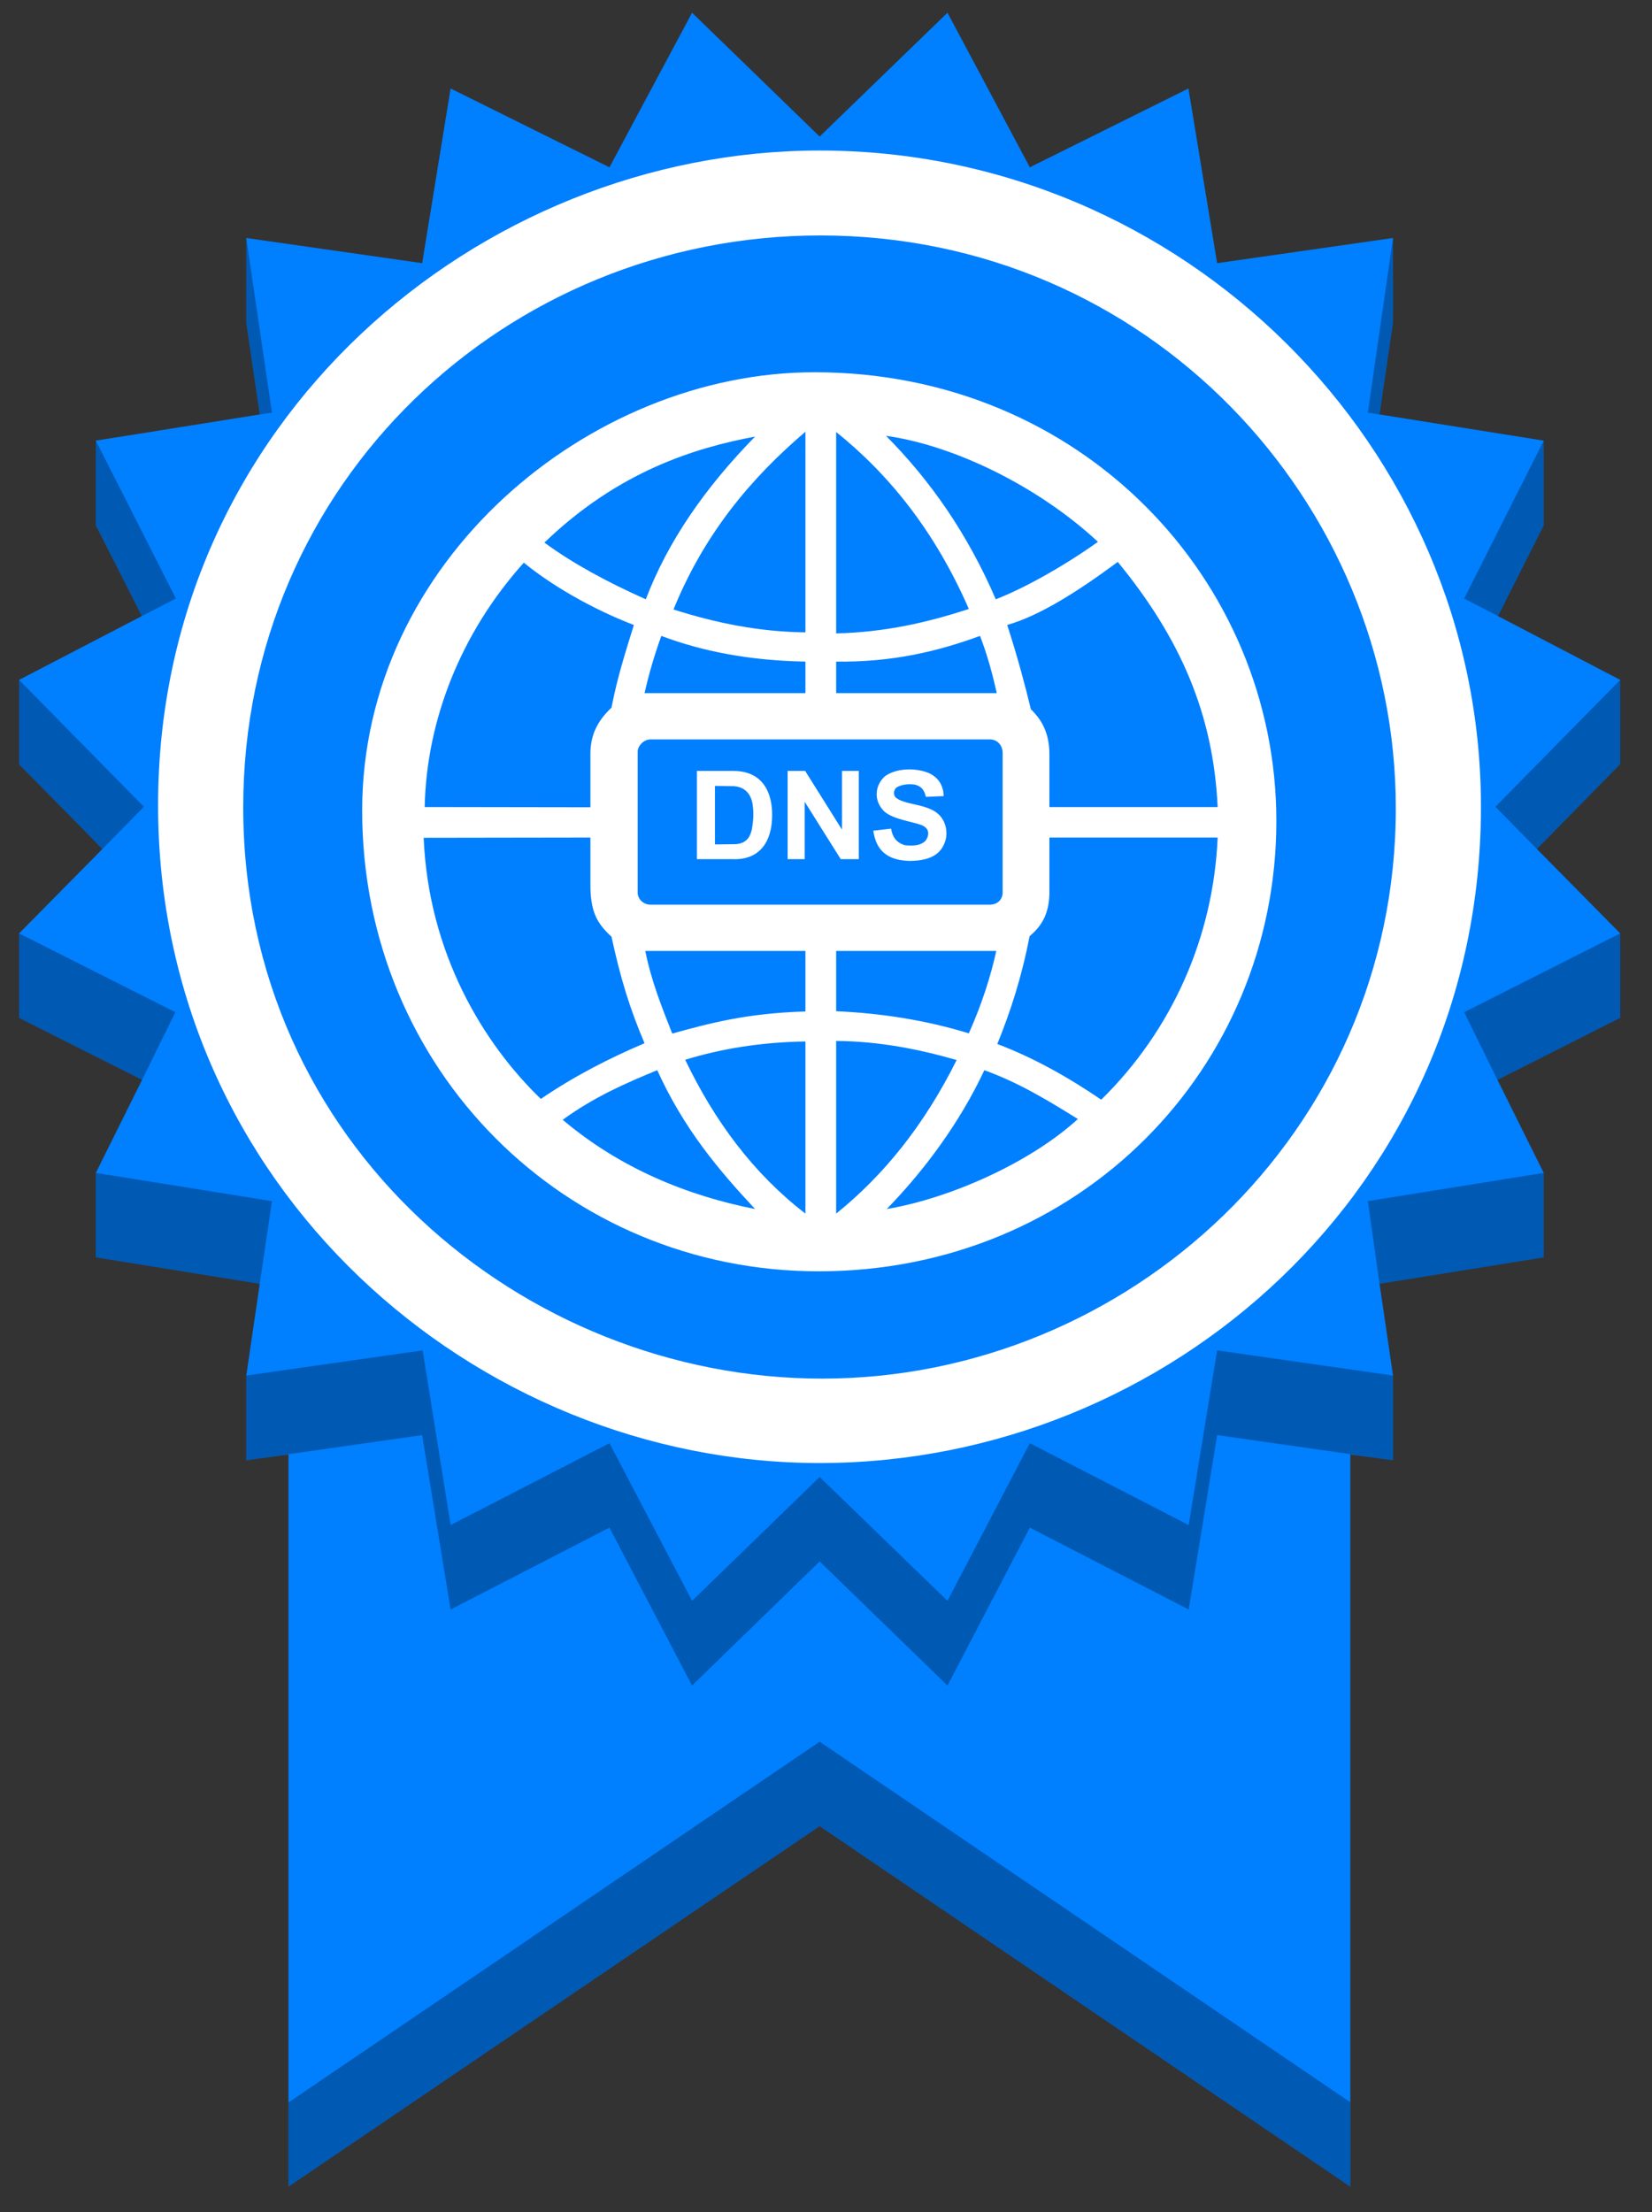 <?xml version="1.0" encoding="UTF-8"?>
<!DOCTYPE svg PUBLIC "-//W3C//DTD SVG 1.1//EN" "http://www.w3.org/Graphics/SVG/1.1/DTD/svg11.dtd">
<svg xmlns="http://www.w3.org/2000/svg" xmlns:xlink="http://www.w3.org/1999/xlink" version="1.1" width="65px" height="87px" viewBox="-0.5 -0.5 65 87"><rect x="-0.5" y="-0.5" width="65" height="87" fill="#333333" stroke="none"/><defs/><g><path d="M 52.63 56.7 L 52.63 85.5 L 31.75 71.32 L 10.85 85.5 L 10.85 56.7 L 9.19 56.93 L 9.19 53.6 L 9.72 49.99 L 3.27 48.95 L 3.27 45.63 L 5.09 41.97 L 0.25 39.53 L 0.25 36.21 L 3.53 32.89 L 0.25 29.56 L 0.25 26.24 L 5.08 23.73 L 3.27 20.16 L 3.27 16.83 L 9.72 15.8 L 9.19 12.2 L 9.19 8.86 L 16.11 9.85 L 17.23 2.98 L 23.48 6.08 L 26.73 0 L 31.75 4.87 L 36.78 0 L 40.02 6.08 L 46.26 2.98 L 47.39 9.85 L 54.31 8.86 L 54.31 12.18 L 53.78 15.8 L 60.24 16.83 L 60.24 20.16 L 58.44 23.73 L 63.25 26.24 L 63.25 29.55 L 59.97 32.89 L 63.25 36.21 L 63.25 39.53 L 58.42 41.97 L 60.24 45.63 L 60.24 48.95 L 53.78 49.99 L 54.31 53.6 L 54.31 56.93 Z" fill="#007fff" stroke="none" pointer-events="none"/><path d="M 53.32 46.74 L 60.24 45.63 L 60.24 48.95 L 53.78 49.99 Z M 57.11 39.31 L 63.25 36.21 L 63.25 39.53 L 58.42 41.97 Z M 58.34 31.23 L 63.25 26.24 L 63.25 29.55 L 59.97 32.89 Z M 57.11 23.04 L 60.24 16.83 L 60.24 20.16 L 58.44 23.73 Z M 53.32 15.73 L 54.31 8.86 L 54.31 12.18 L 53.78 15.8 Z M 9.72 15.8 L 9.19 12.2 L 9.19 8.86 L 10.2 15.73 Z M 5.08 23.73 L 3.27 20.16 L 3.27 16.83 L 6.42 23.04 Z M 3.53 32.89 L 0.25 29.56 L 0.25 26.24 L 5.16 31.23 Z M 5.09 41.97 L 0.25 39.53 L 0.25 36.21 L 6.4 39.31 Z M 9.72 49.99 L 3.27 48.95 L 3.27 45.63 L 10.2 46.74 Z M 52.63 85.5 L 31.75 71.32 L 10.85 85.5 L 10.85 82.19 L 31.75 68 L 52.63 82.18 Z M 54.31 53.6 L 54.31 56.93 L 47.39 55.94 L 46.27 62.8 L 40.02 59.58 L 36.78 65.79 L 31.75 60.91 L 26.73 65.79 L 23.48 59.58 L 17.23 62.8 L 16.11 55.94 L 9.19 56.93 L 9.19 53.6 L 16.13 52.61 L 17.23 59.48 L 23.48 56.26 L 26.73 62.46 L 31.75 57.59 L 36.78 62.46 L 40.02 56.26 L 46.27 59.48 L 47.39 52.61 Z" fill-opacity="0.3" fill="#000000" stroke="none" pointer-events="none"/><rect x="0.25" y="0" width="0" height="0" fill="none" stroke="#000000" pointer-events="none"/><path d="M 18.58 34.55 C 19.92 34.55 21.03 33.45 21.03 32.15 C 21.03 30.36 19.63 29.56 18.46 29.56 C 17.12 29.56 16.01 30.67 16.01 32.07 C 16.01 33.59 17.27 34.55 18.58 34.55 Z M 31.97 35.77 C 30.69 38.76 27.42 42.09 22.52 41.86 C 18.15 41.76 12.92 38.25 13.1 32.03 C 13.28 26.85 17.68 22.56 22.98 22.7 C 27.18 22.73 30.08 25.31 31.18 27.19 L 36.66 27.19 L 38.23 29.78 L 42.03 29.46 L 43.46 30.88 L 44.81 31.23 L 48.28 29.24 L 51.86 32.56 L 50.07 35.77 Z M 31.85 53.72 C 43.86 53.72 54.42 44.08 54.42 31.29 C 54.42 19.23 44.66 8.76 31.78 8.76 C 19.4 8.76 9.07 18.5 9.07 31.25 C 9.07 44.49 20.07 53.72 31.85 53.72 Z M 31.75 57.04 C 18.17 57.04 5.72 46.16 5.72 31.17 C 5.72 16.08 18.33 5.42 31.75 5.42 C 46.05 5.42 57.77 17.07 57.77 31.23 C 57.77 46.18 45.5 57.04 31.75 57.04 Z" fill="#ffffff" stroke="none" pointer-events="none"/><path d="M 39.13 24.08 C 40.42 23.71 41.91 22.76 43.48 21.6 C 45.95 24.61 47.24 27.59 47.41 31.24 L 40.79 31.24 L 40.79 29.16 C 40.79 28.2 40.38 27.71 40.06 27.39 C 39.83 26.44 39.55 25.38 39.13 24.08 Z M 38.68 23.07 C 37.56 20.47 36.09 18.38 34.36 16.64 C 37.08 17.02 40.39 18.66 42.7 20.81 C 41.47 21.69 39.89 22.6 38.68 23.07 Z M 32.4 26.76 L 32.4 25.52 C 34.63 25.55 36.42 25.11 38.06 24.51 C 38.35 25.26 38.55 26.01 38.72 26.76 Z M 32.4 24.41 L 32.4 16.49 C 34.49 18.17 36.29 20.4 37.62 23.45 C 36 23.98 34.3 24.37 32.4 24.41 Z M 24.91 23.07 C 23.41 22.4 22.05 21.67 20.92 20.84 C 23.86 18.01 26.88 17.11 29.21 16.67 C 27.23 18.69 25.77 20.81 24.91 23.07 Z M 26 23.47 C 27.23 20.45 29.08 18.28 31.19 16.48 L 31.19 24.37 C 29.37 24.35 27.66 24 26 23.47 Z M 24.86 26.76 C 25.01 26.12 25.18 25.46 25.52 24.51 C 27.09 25.1 28.94 25.48 31.19 25.52 L 31.19 26.76 Z M 16.21 31.24 C 16.28 27.83 17.63 24.39 20.11 21.63 C 21.5 22.76 23.23 23.62 24.44 24.08 C 24.13 25.09 23.8 26.09 23.56 27.33 C 23.05 27.82 22.71 28.36 22.73 29.24 L 22.73 31.25 Z M 33.86 32.17 C 33.94 32.68 34.16 33.32 35.26 33.36 C 36.21 33.36 36.57 33.02 36.71 32.52 C 36.8 32.14 36.69 31.6 36.17 31.35 C 35.68 31.11 35.05 31.12 34.75 30.87 C 34.63 30.76 34.66 30.55 34.79 30.46 C 35.03 30.33 35.32 30.33 35.5 30.36 C 35.81 30.44 35.88 30.64 35.93 30.84 L 36.63 30.81 C 36.62 30.44 36.47 30.1 36.04 29.9 C 35.46 29.67 34.72 29.73 34.32 30.03 C 33.94 30.36 33.84 30.98 34.3 31.42 C 34.64 31.72 35.41 31.82 35.73 31.94 C 36.13 32.08 36.04 32.4 35.92 32.56 C 35.74 32.75 35.46 32.78 35.1 32.74 C 34.83 32.66 34.63 32.49 34.56 32.09 Z M 30.49 33.29 L 31.16 33.29 L 31.16 31.03 L 32.58 33.29 L 33.29 33.29 L 33.29 29.82 L 32.63 29.82 L 32.63 32.13 L 31.18 29.82 L 30.49 29.82 Z M 27.63 32.71 L 27.63 30.41 L 28.38 30.42 C 28.62 30.44 28.98 30.54 29.1 31.06 C 29.17 31.46 29.14 31.81 29.08 32.13 C 29.01 32.43 28.86 32.67 28.45 32.7 Z M 26.92 33.29 L 28.33 33.29 C 29.41 33.33 29.87 32.58 29.88 31.6 C 29.9 30.77 29.58 29.79 28.29 29.82 L 26.92 29.82 Z M 25.09 35.08 C 24.81 35.08 24.59 34.85 24.59 34.61 L 24.59 29.07 C 24.59 28.83 24.83 28.58 25.1 28.58 L 38.44 28.58 C 38.77 28.58 38.95 28.84 38.95 29.12 L 38.95 34.59 C 38.95 34.87 38.76 35.09 38.41 35.08 Z M 42.83 42.75 C 41.52 41.86 40.17 41.1 38.74 40.56 C 39.26 39.29 39.71 37.89 40.01 36.32 C 40.5 35.91 40.81 35.41 40.79 34.48 L 40.79 32.44 L 47.41 32.44 C 47.24 36.37 45.61 40.02 42.83 42.75 Z M 32.4 39.27 L 32.4 36.9 L 38.7 36.9 C 38.48 37.89 38.15 38.95 37.62 40.14 C 35.92 39.62 34.18 39.35 32.4 39.27 Z M 25.95 40.15 C 25.54 39.11 25.12 38.06 24.89 36.9 L 31.19 36.9 L 31.19 39.28 C 28.84 39.35 27.36 39.76 25.95 40.15 Z M 24.86 40.53 C 23.47 41.12 22.1 41.82 20.78 42.72 C 18.51 40.53 16.36 36.99 16.17 32.45 L 22.73 32.44 L 22.73 34.23 C 22.72 35.39 23.01 35.83 23.56 36.34 C 23.91 37.96 24.27 39.14 24.86 40.53 Z M 29.21 47.05 C 26.57 46.53 23.91 45.46 21.64 43.54 C 22.88 42.64 24.12 42.1 25.36 41.59 C 26.42 43.92 27.79 45.53 29.21 47.05 Z M 31.19 47.23 C 29.15 45.66 27.62 43.6 26.46 41.18 C 27.83 40.76 29.38 40.49 31.19 40.46 Z M 32.4 47.23 L 32.4 40.44 C 34.07 40.45 35.64 40.76 37.14 41.19 C 35.85 43.78 34.25 45.74 32.4 47.23 Z M 34.39 47.05 C 35.9 45.5 37.28 43.62 38.23 41.59 C 39.59 42.08 40.75 42.79 41.91 43.51 C 40.03 45.23 36.88 46.63 34.39 47.05 Z M 31.71 49.5 C 41.98 49.5 49.72 41.51 49.72 31.79 C 49.72 22.31 42.05 14.14 31.55 14.14 C 22.68 14.14 13.75 21.58 13.75 31.38 C 13.75 41.58 21.76 49.5 31.71 49.5 Z M 31.79 53 C 21.59 53 10.25 44.89 10.25 31.12 C 10.25 19.47 20.47 10 31.38 10 C 43.98 10 53.25 19.72 53.25 31.7 C 53.25 42.58 44.33 53 31.79 53 Z" fill="#007fff" stroke="none" pointer-events="none"/><ellipse cx="31.75" cy="31.5" rx="21.07" ry="21.07" fill="#ffffff" stroke="none" pointer-events="none"/><path d="M 39.13 24.08 C 40.42 23.71 41.91 22.76 43.48 21.6 C 45.95 24.61 47.24 27.59 47.41 31.24 L 40.79 31.24 L 40.79 29.16 C 40.79 28.2 40.38 27.71 40.06 27.39 C 39.83 26.44 39.55 25.38 39.13 24.08 Z M 38.68 23.07 C 37.56 20.47 36.09 18.38 34.36 16.64 C 37.08 17.02 40.39 18.66 42.7 20.81 C 41.47 21.69 39.89 22.6 38.68 23.07 Z M 32.4 26.76 L 32.4 25.52 C 34.63 25.55 36.42 25.11 38.06 24.51 C 38.35 25.26 38.55 26.01 38.72 26.76 Z M 32.4 24.41 L 32.4 16.49 C 34.49 18.17 36.29 20.4 37.62 23.45 C 36 23.98 34.3 24.37 32.4 24.41 Z M 24.91 23.07 C 23.41 22.4 22.05 21.67 20.92 20.84 C 23.86 18.01 26.88 17.11 29.21 16.67 C 27.23 18.69 25.77 20.81 24.91 23.07 Z M 26 23.47 C 27.23 20.45 29.08 18.28 31.19 16.48 L 31.19 24.37 C 29.37 24.35 27.66 24 26 23.47 Z M 24.86 26.76 C 25.01 26.12 25.18 25.46 25.52 24.51 C 27.09 25.1 28.94 25.48 31.19 25.52 L 31.19 26.76 Z M 16.21 31.24 C 16.28 27.83 17.63 24.39 20.11 21.63 C 21.5 22.76 23.23 23.62 24.44 24.08 C 24.13 25.09 23.8 26.09 23.56 27.33 C 23.05 27.82 22.71 28.36 22.73 29.24 L 22.73 31.25 Z M 33.86 32.17 C 33.94 32.68 34.16 33.32 35.26 33.36 C 36.21 33.36 36.57 33.02 36.71 32.52 C 36.8 32.14 36.69 31.6 36.17 31.35 C 35.68 31.11 35.05 31.12 34.75 30.87 C 34.63 30.76 34.66 30.55 34.79 30.46 C 35.03 30.33 35.32 30.33 35.5 30.36 C 35.81 30.44 35.88 30.64 35.93 30.84 L 36.63 30.81 C 36.62 30.44 36.47 30.1 36.04 29.9 C 35.46 29.67 34.72 29.73 34.32 30.03 C 33.94 30.36 33.84 30.98 34.3 31.42 C 34.64 31.72 35.41 31.82 35.73 31.94 C 36.13 32.08 36.04 32.4 35.92 32.56 C 35.74 32.75 35.46 32.78 35.1 32.74 C 34.83 32.66 34.63 32.49 34.56 32.09 Z M 30.49 33.29 L 31.16 33.29 L 31.16 31.03 L 32.58 33.29 L 33.29 33.29 L 33.29 29.82 L 32.63 29.82 L 32.63 32.13 L 31.18 29.82 L 30.49 29.82 Z M 27.63 32.71 L 27.63 30.41 L 28.38 30.42 C 28.62 30.44 28.98 30.54 29.1 31.06 C 29.17 31.46 29.14 31.81 29.08 32.13 C 29.01 32.43 28.86 32.67 28.45 32.7 Z M 26.92 33.29 L 28.33 33.29 C 29.41 33.33 29.87 32.58 29.88 31.6 C 29.9 30.77 29.58 29.79 28.29 29.82 L 26.92 29.82 Z M 25.09 35.08 C 24.81 35.08 24.59 34.85 24.59 34.61 L 24.59 29.07 C 24.59 28.83 24.83 28.58 25.1 28.58 L 38.44 28.58 C 38.77 28.58 38.95 28.84 38.95 29.12 L 38.95 34.59 C 38.95 34.87 38.76 35.09 38.41 35.08 Z M 42.83 42.75 C 41.52 41.86 40.17 41.1 38.74 40.56 C 39.26 39.29 39.71 37.89 40.01 36.32 C 40.5 35.91 40.81 35.41 40.79 34.48 L 40.79 32.44 L 47.41 32.44 C 47.24 36.37 45.61 40.02 42.83 42.75 Z M 32.4 39.27 L 32.4 36.9 L 38.7 36.9 C 38.48 37.89 38.15 38.95 37.62 40.14 C 35.92 39.62 34.18 39.35 32.4 39.27 Z M 25.95 40.15 C 25.54 39.11 25.12 38.06 24.89 36.9 L 31.19 36.9 L 31.19 39.28 C 28.84 39.35 27.36 39.76 25.95 40.15 Z M 24.86 40.53 C 23.47 41.12 22.1 41.82 20.78 42.72 C 18.51 40.53 16.36 36.99 16.17 32.45 L 22.73 32.44 L 22.73 34.23 C 22.72 35.39 23.01 35.83 23.56 36.34 C 23.91 37.96 24.27 39.14 24.86 40.53 Z M 29.21 47.05 C 26.57 46.53 23.91 45.46 21.64 43.54 C 22.88 42.64 24.12 42.1 25.36 41.59 C 26.42 43.92 27.79 45.53 29.21 47.05 Z M 31.19 47.23 C 29.15 45.66 27.62 43.6 26.46 41.18 C 27.83 40.76 29.38 40.49 31.19 40.46 Z M 32.4 47.23 L 32.4 40.44 C 34.07 40.45 35.64 40.76 37.14 41.19 C 35.85 43.78 34.25 45.74 32.4 47.23 Z M 34.39 47.05 C 35.9 45.5 37.28 43.62 38.23 41.59 C 39.59 42.08 40.75 42.79 41.91 43.51 C 40.03 45.23 36.88 46.63 34.39 47.05 Z M 31.71 49.5 C 41.98 49.5 49.72 41.51 49.72 31.79 C 49.72 22.31 42.05 14.14 31.55 14.14 C 22.68 14.14 13.75 21.58 13.75 31.38 C 13.75 41.58 21.76 49.5 31.71 49.5 Z M 31.79 53 C 21.59 53 10.25 44.89 10.25 31.12 C 10.25 19.47 20.47 10 31.38 10 C 43.98 10 53.25 19.72 53.25 31.7 C 53.25 42.58 44.33 53 31.79 53 Z" fill="#007fff" stroke="none" pointer-events="none"/></g></svg>